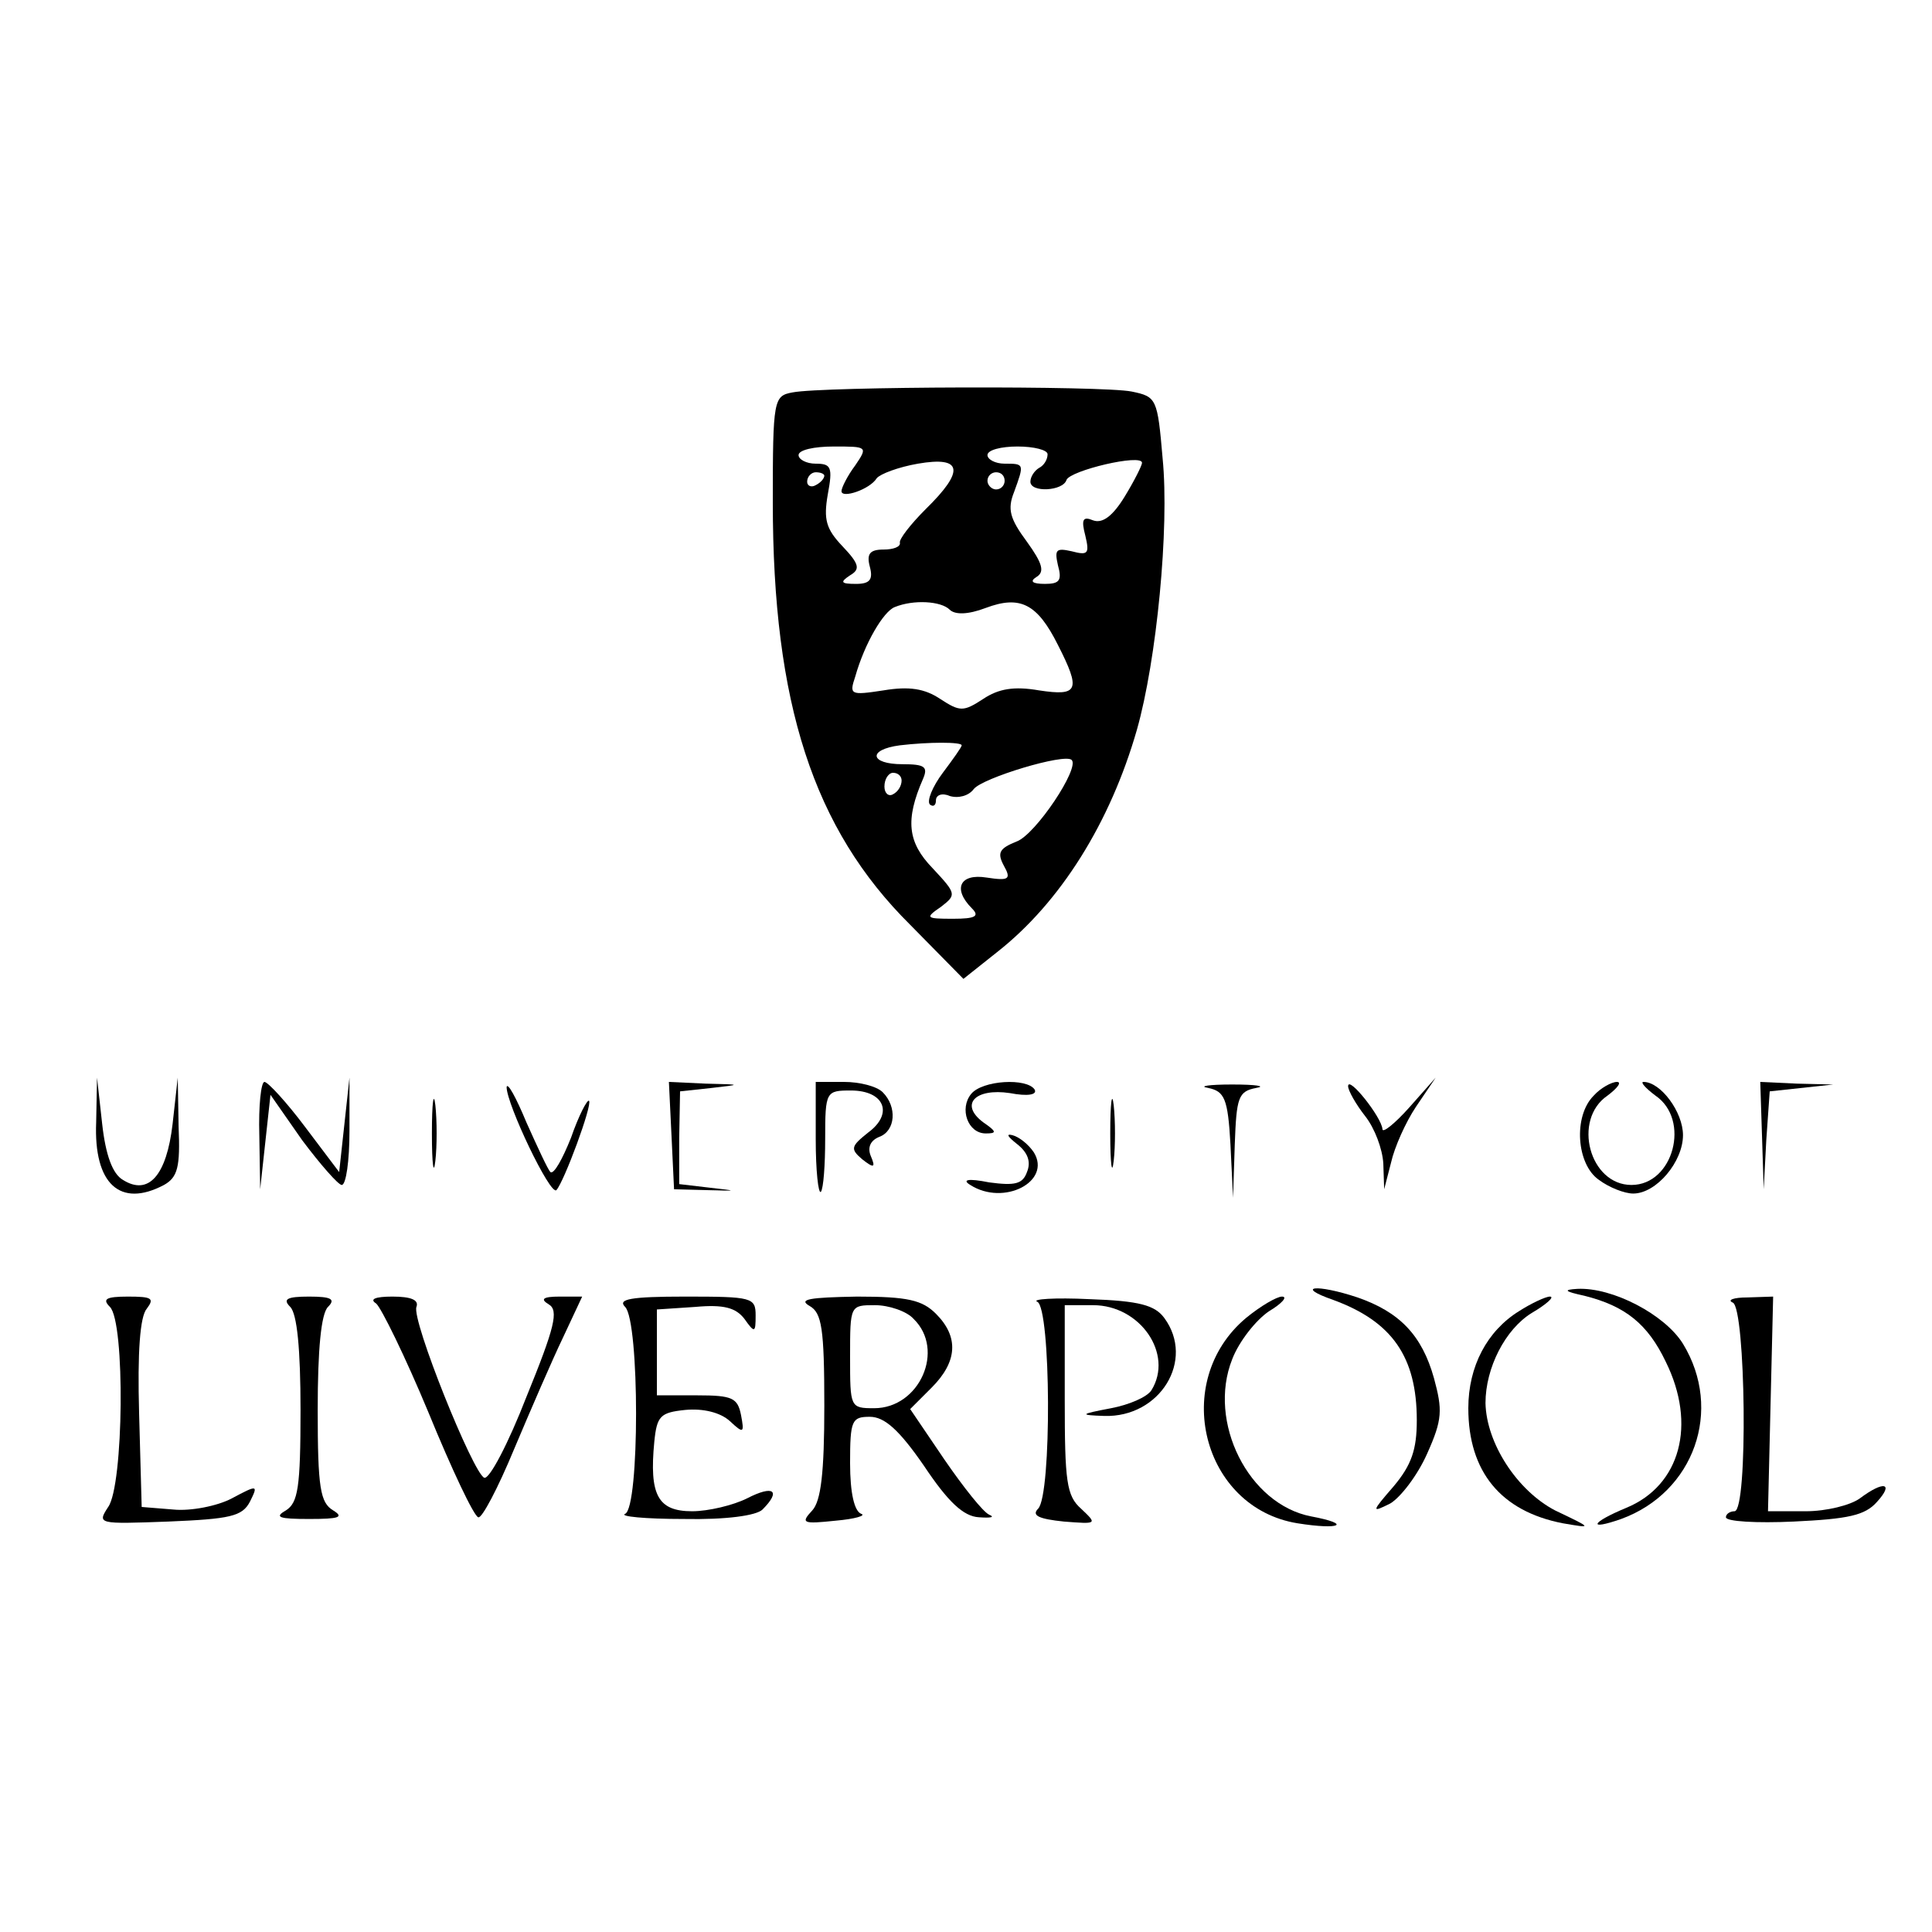 <?xml version="1.0" standalone="no"?>
<!DOCTYPE svg PUBLIC "-//W3C//DTD SVG 20010904//EN"
 "http://www.w3.org/TR/2001/REC-SVG-20010904/DTD/svg10.dtd">
<svg version="1.0" xmlns="http://www.w3.org/2000/svg"
 width="225pt" height="225pt" viewBox="0 0 225 225"
 preserveAspectRatio="xMidYMid meet">

<g transform="translate(0,225) scale(0.1,-0.1)"
fill="#000000" stroke="none">
<path d="M923 1793 c-22 -4 -23 -8 -23 -128 0 -234 47 -380 160 -492 l62 -63
39 31 c74 58 132 151 163 259 23 81 38 235 30 316 -6 70 -7 72 -36 78 -34 7
-360 6 -395 -1z m73 -85 c-9 -12 -16 -26 -16 -30 0 -9 33 2 41 15 4 5 25 13
48 17 52 9 55 -8 9 -53 -18 -18 -31 -35 -30 -39 1 -5 -8 -8 -19 -8 -16 0 -20
-5 -16 -20 4 -15 0 -20 -16 -20 -18 0 -19 2 -7 10 12 7 11 13 -9 34 -19 20
-22 31 -17 60 6 32 4 36 -14 36 -11 0 -20 5 -20 10 0 6 18 10 41 10 39 0 40 0
25 -22z m224 13 c0 -6 -4 -13 -10 -16 -5 -3 -10 -10 -10 -16 0 -13 38 -11 42
2 4 11 88 31 88 20 0 -3 -9 -21 -20 -39 -14 -23 -26 -32 -37 -28 -12 5 -14 1
-9 -18 5 -21 3 -23 -16 -18 -18 4 -20 2 -16 -16 5 -18 2 -22 -15 -22 -15 0
-18 3 -10 8 10 6 7 16 -11 41 -20 27 -23 38 -15 58 12 33 12 33 -11 33 -11 0
-20 5 -20 10 0 6 16 10 35 10 19 0 35 -4 35 -9z m-260 -25 c0 -3 -4 -8 -10
-11 -5 -3 -10 -1 -10 4 0 6 5 11 10 11 6 0 10 -2 10 -4z m210 -6 c0 -5 -4 -10
-10 -10 -5 0 -10 5 -10 10 0 6 5 10 10 10 6 0 10 -4 10 -10z m-64 -150 c6 -6
21 -6 42 2 40 15 60 5 84 -43 27 -53 24 -60 -22 -53 -29 5 -47 2 -65 -10 -23
-15 -27 -15 -50 0 -18 12 -36 15 -66 10 -39 -6 -40 -5 -33 16 11 39 33 76 46
81 22 9 54 7 64 -3z m14 -158 c0 -2 -10 -16 -22 -32 -12 -16 -19 -33 -15 -37
4 -3 7 -1 7 5 0 6 7 9 16 5 10 -3 22 0 28 8 10 13 106 42 114 34 10 -9 -42
-87 -64 -95 -20 -8 -23 -13 -15 -28 9 -16 6 -18 -20 -14 -31 5 -40 -13 -17
-36 9 -9 4 -12 -22 -12 -32 0 -33 1 -14 14 18 14 18 15 -10 45 -29 30 -32 56
-11 104 6 14 2 17 -24 17 -38 0 -41 17 -3 22 34 4 72 4 72 0z m-70 -41 c0 -6
-4 -13 -10 -16 -5 -3 -10 1 -10 9 0 9 5 16 10 16 6 0 10 -4 10 -9z"/>
<path d="M112 943 c-3 -72 28 -100 79 -73 16 9 19 21 17 68 l-1 57 -6 -54 c-7
-60 -28 -84 -58 -65 -12 7 -20 29 -24 65 l-6 54 -1 -52z"/>
<path d="M302 928 l1 -63 6 55 6 55 37 -53 c21 -28 42 -52 46 -52 5 0 9 28 9
63 l0 62 -6 -55 -6 -55 -40 53 c-21 28 -43 52 -47 52 -4 0 -7 -28 -6 -62z"/>
<path d="M503 930 c0 -36 2 -50 4 -32 2 17 2 47 0 65 -2 17 -4 3 -4 -33z"/>
<path d="M590 984 c0 -20 51 -127 58 -120 9 10 42 99 38 104 -2 2 -12 -17 -21
-43 -10 -25 -20 -43 -24 -40 -3 3 -15 29 -28 58 -12 29 -22 47 -23 41z"/>
<path d="M782 928 l3 -63 38 -1 c37 -1 37 -1 2 3 l-34 4 0 54 1 54 37 4 c35 4
35 4 -7 5 l-43 2 3 -62z"/>
<path d="M950 923 c0 -36 3 -64 6 -61 3 4 5 31 5 62 0 55 1 56 30 56 39 0 50
-27 20 -49 -20 -16 -21 -19 -7 -31 14 -11 16 -10 10 4 -4 10 0 18 10 22 19 7
21 35 4 52 -7 7 -27 12 -45 12 l-33 0 0 -67z"/>
<path d="M1131 976 c-14 -17 -4 -46 17 -46 13 0 13 2 -3 13 -28 21 -9 40 31
34 21 -4 32 -2 29 4 -9 14 -61 11 -74 -5z"/>
<path d="M1293 930 c0 -36 2 -50 4 -32 2 17 2 47 0 65 -2 17 -4 3 -4 -33z"/>
<path d="M1407 983 c19 -4 23 -12 26 -66 l3 -62 2 62 c2 55 4 62 25 66 12 2 0
4 -28 4 -27 0 -40 -2 -28 -4z"/>
<path d="M1570 985 c0 -5 9 -21 20 -35 11 -14 20 -38 21 -55 l1 -30 8 31 c4
18 17 47 29 65 l23 34 -31 -35 c-17 -19 -31 -30 -31 -25 -1 14 -40 63 -40 50z"/>
<path d="M1856 974 c-24 -24 -20 -80 6 -98 12 -9 30 -16 40 -16 27 0 58 37 58
68 0 27 -26 62 -46 62 -4 0 2 -7 14 -16 41 -28 21 -104 -28 -104 -49 0 -69 76
-28 104 12 9 17 16 11 16 -6 0 -19 -7 -27 -16z"/>
<path d="M2052 928 l2 -63 3 57 4 57 37 4 37 4 -42 1 -43 2 2 -62z"/>
<path d="M1184 918 c13 -10 17 -21 12 -33 -5 -14 -14 -16 -44 -12 -25 5 -32 3
-22 -3 39 -25 95 4 74 38 -6 9 -17 18 -25 20 -8 2 -5 -2 5 -10z"/>
<path d="M1553 736 c68 -25 97 -66 97 -140 0 -34 -6 -52 -27 -77 -26 -30 -26
-31 -4 -20 12 7 32 33 43 58 18 40 18 51 8 88 -14 50 -40 77 -89 94 -48 16
-74 13 -28 -3z"/>
<path d="M1845 741 c48 -12 74 -33 95 -77 36 -73 17 -144 -46 -170 -41 -17
-46 -27 -6 -13 85 31 119 127 72 204 -21 34 -82 66 -123 64 -17 -1 -15 -3 8
-8z"/>
<path d="M128 728 c18 -18 16 -208 -2 -233 -13 -20 -12 -20 70 -17 72 3 86 6
95 23 10 20 9 20 -21 4 -17 -9 -48 -15 -68 -13 l-37 3 -3 109 c-2 71 1 113 9
122 9 12 6 14 -22 14 -26 0 -30 -3 -21 -12z"/>
<path d="M338 728 c8 -8 12 -49 12 -120 0 -91 -3 -108 -17 -117 -14 -8 -8 -10
27 -10 35 0 41 2 28 10 -15 9 -18 26 -18 117 0 71 4 112 12 120 9 9 4 12 -22
12 -26 0 -31 -3 -22 -12z"/>
<path d="M438 732 c6 -5 34 -62 61 -127 27 -66 53 -121 58 -122 4 -2 23 34 42
80 19 45 44 103 57 130 l22 47 -26 0 c-20 0 -23 -3 -13 -9 12 -7 7 -27 -26
-108 -21 -54 -43 -96 -49 -94 -13 5 -85 184 -79 199 3 8 -6 12 -28 12 -20 0
-27 -3 -19 -8z"/>
<path d="M728 728 c17 -17 17 -234 0 -241 -7 -3 23 -6 68 -6 50 -1 85 4 92 11
22 22 13 29 -18 13 -16 -8 -45 -15 -64 -15 -40 0 -50 19 -44 81 3 30 7 34 36
37 21 2 41 -3 52 -13 16 -15 17 -14 13 7 -4 20 -10 23 -51 23 l-47 0 0 50 0
50 45 3 c33 3 47 -1 57 -14 12 -17 13 -16 13 4 0 21 -4 22 -82 22 -64 0 -79
-3 -70 -12z"/>
<path d="M943 729 c14 -8 17 -26 17 -116 0 -79 -4 -111 -14 -122 -14 -15 -11
-16 27 -12 23 2 36 6 30 8 -8 3 -13 24 -13 59 0 50 2 54 23 54 17 0 34 -15 63
-57 28 -42 46 -59 64 -60 14 -1 19 0 12 3 -7 3 -30 32 -52 64 l-40 59 25 25
c30 30 32 59 5 86 -16 16 -33 20 -92 20 -55 -1 -69 -3 -55 -11z m121 -15 c37
-36 7 -104 -46 -104 -28 0 -28 1 -28 60 0 60 0 60 29 60 16 0 37 -7 45 -16z"/>
<path d="M1208 734 c16 -7 17 -225 1 -241 -8 -8 1 -12 30 -15 39 -3 39 -3 20
15 -17 15 -19 32 -19 127 l0 110 33 0 c55 0 94 -57 68 -99 -5 -8 -26 -17 -47
-21 -37 -7 -37 -8 -8 -9 65 -2 106 65 70 114 -11 15 -29 20 -87 22 -41 2 -68
0 -61 -3z"/>
<path d="M1451 715 c-88 -74 -51 -221 60 -239 50 -8 64 -1 16 8 -73 14 -121
110 -92 183 8 21 28 46 43 56 15 9 22 17 15 17 -6 0 -25 -11 -42 -25z"/>
<path d="M1769 723 c-37 -23 -59 -64 -59 -113 0 -74 38 -120 110 -134 35 -6
35 -6 -9 15 -44 23 -80 78 -81 125 0 41 23 86 54 105 17 10 27 19 21 19 -5 0
-22 -8 -36 -17z"/>
<path d="M2018 733 c15 -6 18 -243 2 -243 -5 0 -10 -3 -10 -7 0 -5 36 -7 79
-5 63 3 83 7 97 23 20 22 8 25 -20 4 -11 -8 -39 -15 -63 -15 l-44 0 3 125 3
125 -30 -1 c-16 0 -24 -3 -17 -6z"/>
</g>
</svg>
